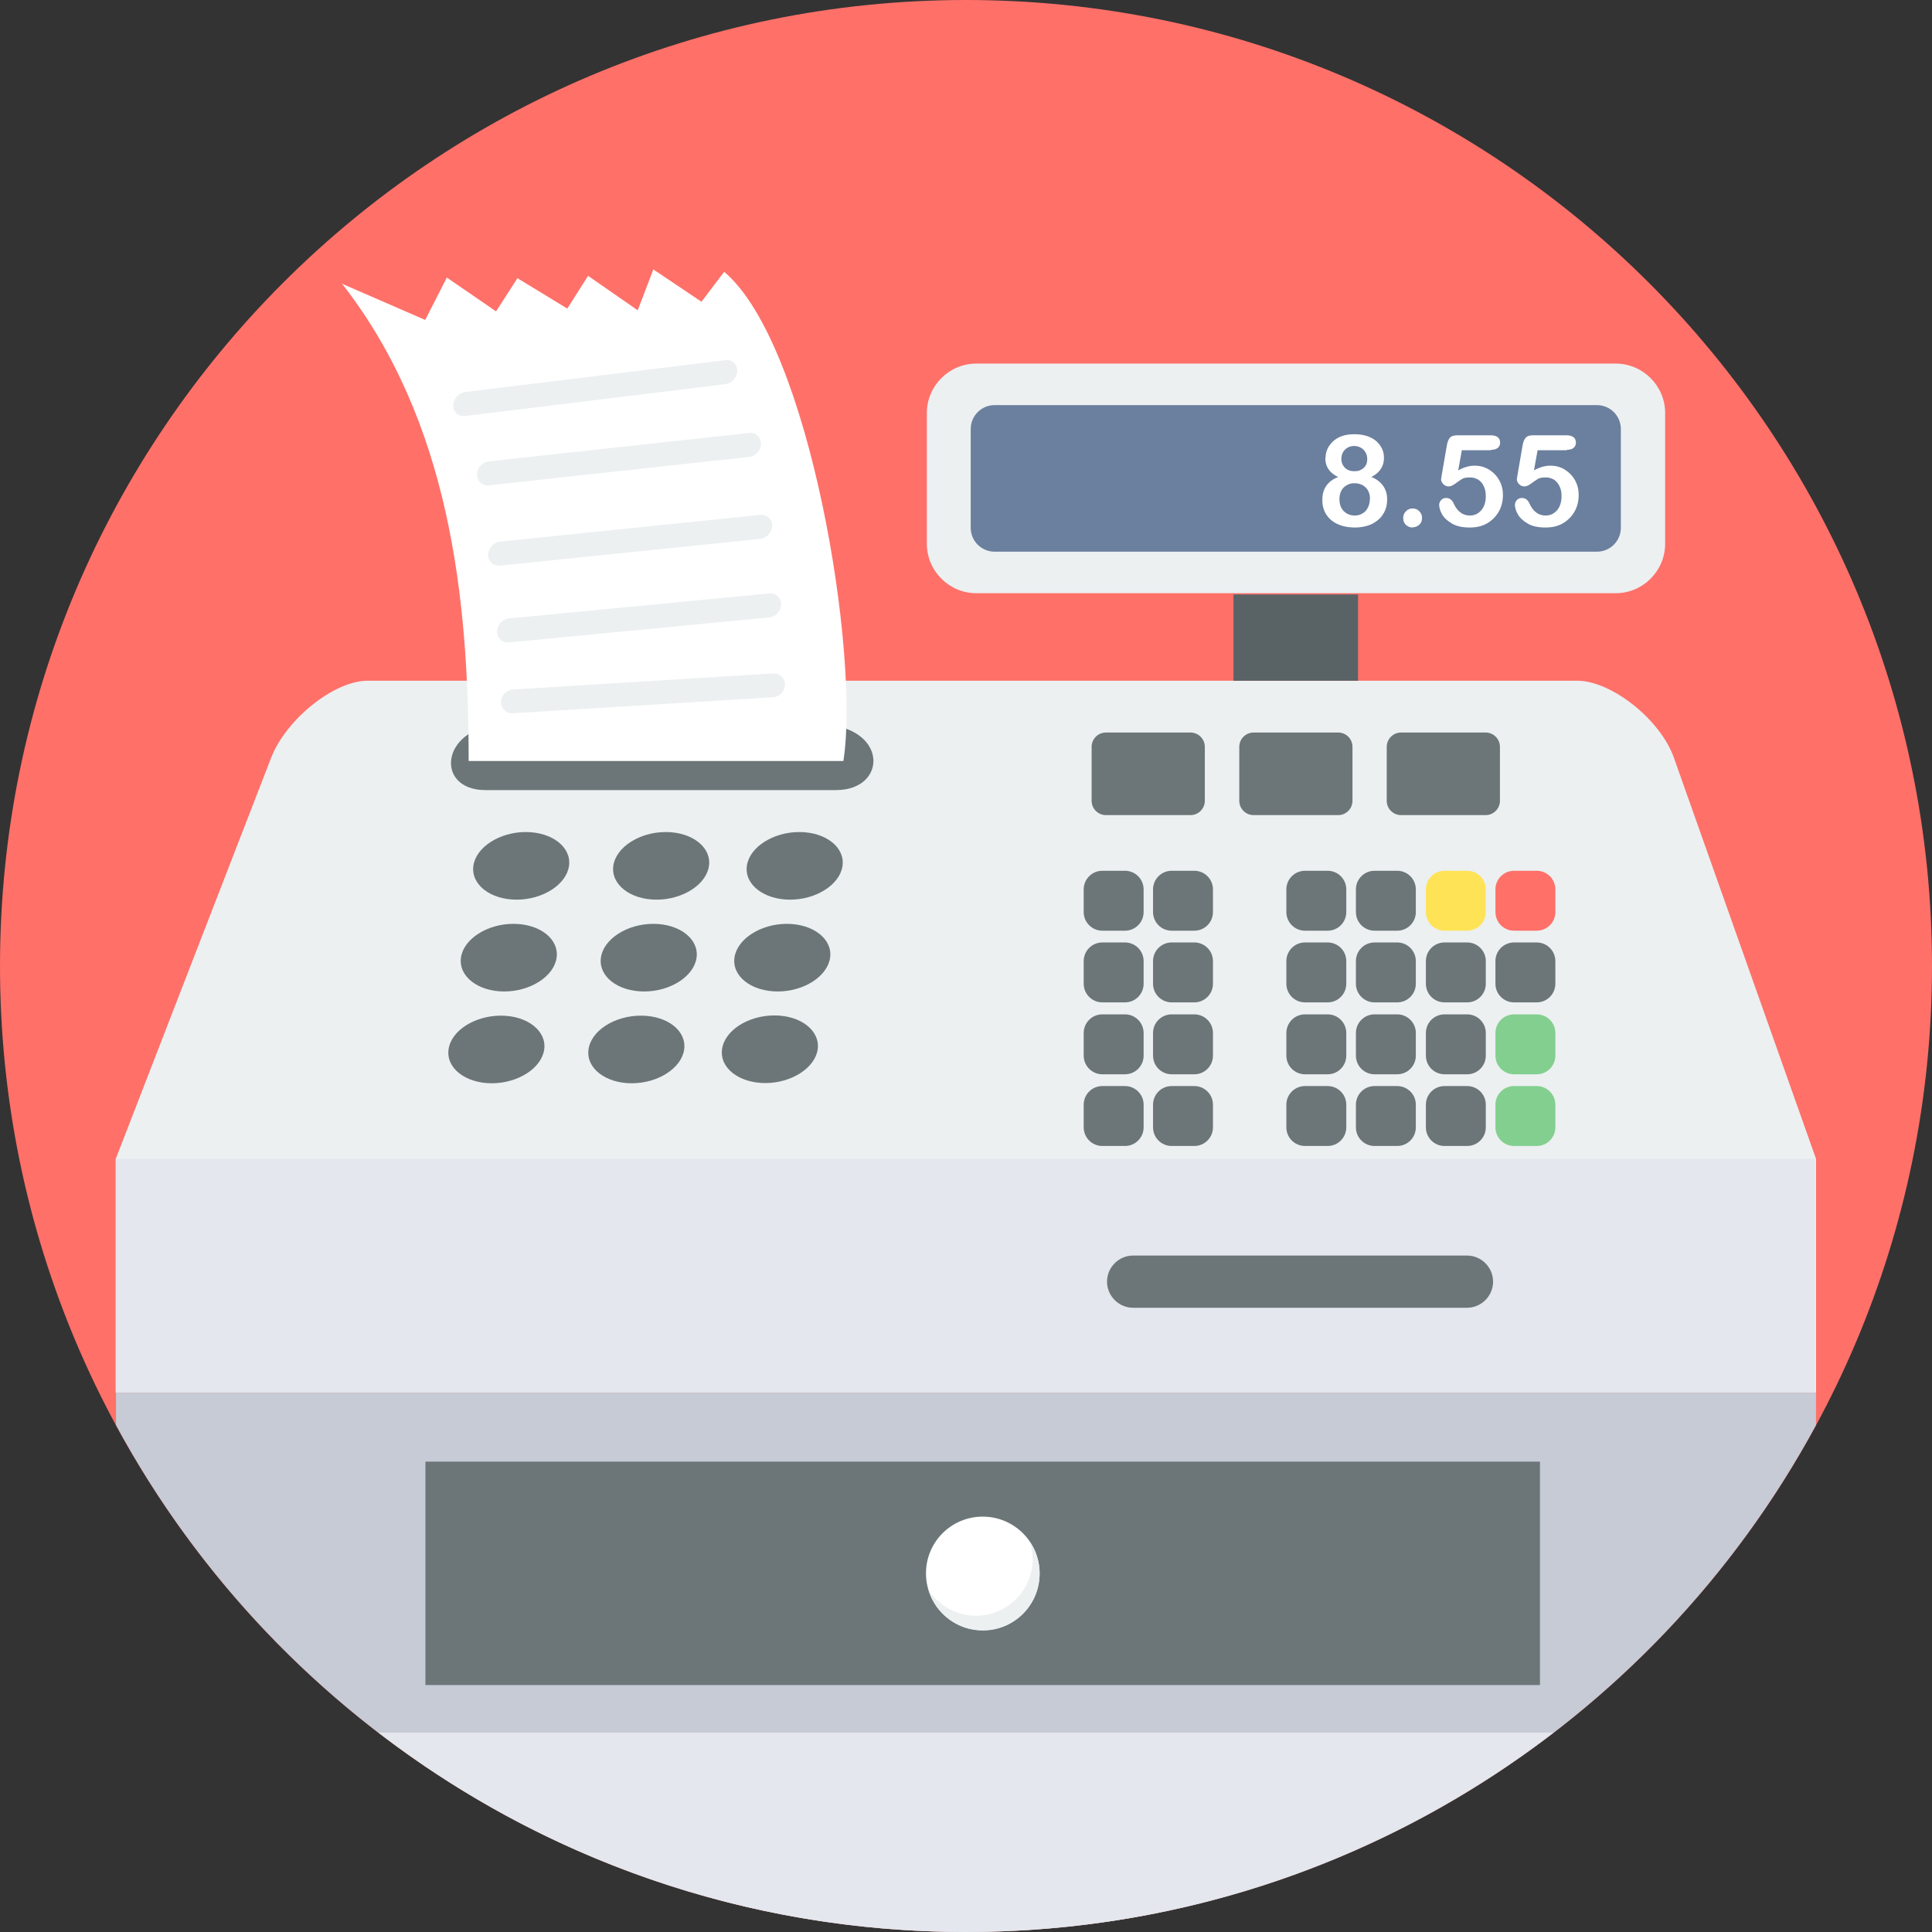 <?xml version="1.0" encoding="iso-8859-1"?>
<!-- Uploaded to: SVG Repo, www.svgrepo.com, Generator: SVG Repo Mixer Tools -->
<svg height="800px" width="800px" version="1.1" id="Layer_1" xmlns="http://www.w3.org/2000/svg" xmlns:xlink="http://www.w3.org/1999/xlink" 
	 viewBox="0 0 512.057 512.057" xml:space="preserve">
<rect x="0" y="0" width="512.057" height="512.057" fill="#333333" stroke="none"/>
<path style="fill:#FF7069;" d="M256.028,0c141.4,0,256.028,114.629,256.028,256.028S397.428,512.057,256.028,512.057
	S0,397.428,0,256.028S114.629,0,256.028,0z"/>
<path style="fill:#ECF0F1;" d="M97.443,180.422h320.631c8.905,0,21.95,10.153,25.58,20.419l37.661,106.291v61.994H34.201h-3.517
	v-61.994l41.178-106.291C75.833,190.632,88.538,180.422,97.443,180.422z"/>
<polygon style="fill:#E4E7ED;" points="256.028,369.126 255.631,369.126 34.201,369.126 30.685,369.126 30.685,307.132 
	30.685,307.132 255.631,307.132 255.631,307.132 256.028,307.132 480.918,307.132 480.918,369.126 259.091,369.126 "/>
<g>
	<path style="fill:#6C7678;" d="M134.253,191.936h82.356c18.887,0,18.944,17.469,4.991,17.469h-92.962
		c-13.839,0-11.854-17.469,5.558-17.469H134.253z"/>
	<path style="fill:#6C7678;" d="M300.326,332.769h88.481c3.8,0,6.92,3.12,6.92,6.92l0,0c0,3.8-3.12,6.92-6.92,6.92h-88.481
		c-3.8,0-6.92-3.12-6.92-6.92l0,0C293.406,335.888,296.526,332.769,300.326,332.769z"/>
</g>
<polygon style="fill:#596366;" points="326.927,157.565 359.937,157.565 359.937,180.422 326.927,180.422 "/>
<path style="fill:#ECF0F1;" d="M258.751,96.365h169.476c7.203,0,13.102,5.899,13.102,13.102v34.655
	c0,7.203-5.899,13.102-13.102,13.102H258.751c-7.203,0-13.102-5.899-13.102-13.102v-34.655
	C245.649,102.264,251.548,96.365,258.751,96.365z"/>
<path style="fill:#6B7F9E;" d="M263.629,107.369h159.607c3.517,0,6.352,2.836,6.352,6.353v26.147c0,3.517-2.836,6.353-6.352,6.353
	H263.629c-3.517,0-6.352-2.836-6.352-6.353v-26.147C257.276,110.204,260.112,107.369,263.629,107.369z"/>
<path style="fill:#6C7678;" d="M332.258,194.148h22.404c2.099,0,3.8,1.702,3.8,3.8v14.293c0,2.099-1.702,3.8-3.8,3.8h-22.404
	c-2.099,0-3.8-1.702-3.8-3.8v-14.293C328.458,195.85,330.16,194.148,332.258,194.148z M293.122,194.148h22.404
	c2.099,0,3.8,1.702,3.8,3.8v14.293c0,2.099-1.702,3.8-3.8,3.8h-22.404c-2.099,0-3.8-1.702-3.8-3.8v-14.293
	C289.322,195.85,291.024,194.148,293.122,194.148z M371.338,194.148h22.404c2.099,0,3.8,1.702,3.8,3.8v14.293
	c0,2.099-1.702,3.8-3.8,3.8h-22.404c-2.099,0-3.8-1.702-3.8-3.8v-14.293C367.537,195.85,369.239,194.148,371.338,194.148z"/>
<g>
	<path style="fill:#FFFFFF;" d="M90.523,75.152l22.177,9.642l5.729-11.23l13.045,8.962l5.672-8.791l13.215,8.054l5.502-8.678
		l13.159,9.132l4.14-10.833l12.762,8.565l6.012-7.941c22.858,19.341,36.016,102.037,31.592,129.659h-99.315
		c0-43.447-5.048-90.069-33.634-126.596L90.523,75.152z"/>
	<path style="fill:#FFFFFF;" d="M351.316,121.378c0-1.078,0.284-2.155,0.908-3.12s1.475-1.758,2.609-2.325s2.496-0.851,4.084-0.851
		c1.305,0,2.439,0.17,3.46,0.51c0.964,0.34,1.815,0.794,2.496,1.418c0.681,0.624,1.134,1.305,1.475,2.042
		c0.34,0.737,0.454,1.531,0.454,2.382c0,1.078-0.284,2.042-0.851,2.893c-0.567,0.851-1.361,1.531-2.496,2.099
		c0.964,0.34,1.702,0.851,2.325,1.418s1.078,1.248,1.418,2.042c0.34,0.794,0.454,1.645,0.454,2.552c0,1.361-0.34,2.666-1.021,3.743
		c-0.681,1.134-1.645,1.985-2.949,2.666c-1.305,0.624-2.836,0.964-4.594,0.964c-1.815,0-3.403-0.34-4.708-0.964
		c-1.305-0.624-2.269-1.531-2.949-2.609c-0.681-1.134-0.964-2.382-0.964-3.743c0-2.949,1.418-4.991,4.197-6.069
		c-2.269-1.078-3.403-2.722-3.403-4.991L351.316,121.378z M363.113,132.268c0-0.851-0.17-1.588-0.51-2.212
		c-0.34-0.624-0.851-1.134-1.475-1.475c-0.624-0.34-1.361-0.51-2.155-0.51c-1.134,0-2.042,0.397-2.836,1.134
		c-0.737,0.737-1.134,1.815-1.134,3.12c0,0.851,0.17,1.645,0.51,2.269c0.34,0.681,0.851,1.134,1.475,1.531
		c0.624,0.34,1.305,0.51,2.042,0.51c0.794,0,1.475-0.17,2.099-0.567c0.624-0.34,1.078-0.851,1.418-1.531s0.51-1.418,0.51-2.269
		H363.113z M358.973,118.202c-1.021,0-1.872,0.34-2.496,0.964c-0.624,0.624-0.964,1.475-0.964,2.496c0,0.908,0.34,1.702,0.964,2.325
		c0.624,0.624,1.475,0.908,2.496,0.908c0.51,0,0.964-0.057,1.418-0.227c0.397-0.17,0.794-0.397,1.078-0.681
		c0.284-0.284,0.567-0.624,0.681-1.021c0.17-0.397,0.227-0.851,0.227-1.305c0-0.624-0.17-1.248-0.454-1.758
		s-0.681-0.908-1.248-1.248c-0.51-0.284-1.134-0.454-1.815-0.454H358.973z M374.4,139.812c-0.681,0-1.248-0.227-1.758-0.681
		s-0.737-1.078-0.737-1.872c0-0.681,0.227-1.248,0.737-1.758c0.454-0.51,1.078-0.737,1.758-0.737s1.305,0.227,1.758,0.737
		c0.51,0.454,0.737,1.078,0.737,1.758c0,0.794-0.227,1.361-0.737,1.815c-0.51,0.454-1.078,0.681-1.702,0.681L374.4,139.812z
		 M395.273,119.336h-7.827l-0.964,5.332c1.531-0.851,3.006-1.248,4.311-1.248c1.078,0,2.042,0.17,2.949,0.567
		c0.908,0.397,1.702,0.964,2.382,1.645s1.248,1.531,1.645,2.496c0.397,0.964,0.567,1.985,0.567,3.063
		c0,1.588-0.34,3.063-1.078,4.367c-0.737,1.305-1.758,2.325-3.063,3.12c-1.361,0.794-2.893,1.134-4.651,1.134
		c-1.985,0-3.573-0.34-4.764-1.078c-1.248-0.737-2.099-1.531-2.609-2.496c-0.51-0.908-0.737-1.758-0.737-2.439
		c0-0.454,0.17-0.851,0.51-1.248c0.34-0.397,0.794-0.567,1.361-0.567c0.908,0,1.588,0.51,2.042,1.588
		c0.454,0.964,1.021,1.758,1.758,2.269c0.737,0.567,1.588,0.794,2.496,0.794c0.851,0,1.588-0.227,2.212-0.681
		s1.134-1.021,1.475-1.815c0.34-0.737,0.51-1.645,0.51-2.609c0-1.078-0.17-1.928-0.567-2.723c-0.34-0.737-0.851-1.305-1.475-1.702
		c-0.624-0.34-1.305-0.567-2.099-0.567c-0.964,0-1.645,0.113-2.042,0.34s-0.964,0.624-1.758,1.191
		c-0.737,0.567-1.361,0.851-1.872,0.851s-1.021-0.17-1.418-0.567c-0.397-0.397-0.624-0.851-0.624-1.305
		c0-0.057,0.057-0.397,0.17-1.134l1.361-7.884c0.17-0.964,0.454-1.645,0.851-2.042c0.397-0.454,1.078-0.624,2.042-0.624h8.678
		c1.702,0,2.552,0.681,2.552,1.985c0,0.567-0.227,1.021-0.624,1.361c-0.397,0.34-1.021,0.51-1.815,0.51L395.273,119.336z
		 M415.351,119.336h-7.827l-0.964,5.332c1.531-0.851,3.006-1.248,4.311-1.248c1.078,0,2.042,0.17,2.949,0.567
		c0.908,0.397,1.702,0.964,2.382,1.645c0.681,0.681,1.248,1.531,1.645,2.496c0.397,0.964,0.567,1.985,0.567,3.063
		c0,1.588-0.34,3.063-1.078,4.367c-0.737,1.305-1.758,2.325-3.063,3.12c-1.361,0.794-2.893,1.134-4.651,1.134
		c-1.985,0-3.573-0.34-4.764-1.078c-1.248-0.737-2.099-1.531-2.609-2.496c-0.51-0.908-0.737-1.758-0.737-2.439
		c0-0.454,0.17-0.851,0.51-1.248c0.34-0.397,0.794-0.567,1.361-0.567c0.908,0,1.588,0.51,2.042,1.588
		c0.454,0.964,1.021,1.758,1.758,2.269c0.737,0.567,1.588,0.794,2.496,0.794c0.851,0,1.588-0.227,2.212-0.681
		s1.134-1.021,1.475-1.815c0.34-0.737,0.51-1.645,0.51-2.609c0-1.078-0.17-1.928-0.567-2.723c-0.397-0.737-0.851-1.305-1.475-1.702
		c-0.624-0.34-1.305-0.567-2.099-0.567c-0.964,0-1.645,0.113-2.042,0.34s-0.964,0.624-1.758,1.191
		c-0.737,0.567-1.361,0.851-1.872,0.851c-0.567,0-1.021-0.17-1.418-0.567c-0.397-0.397-0.624-0.851-0.624-1.305
		c0-0.057,0.057-0.397,0.17-1.134l1.361-7.884c0.17-0.964,0.454-1.645,0.851-2.042c0.397-0.454,1.078-0.624,2.042-0.624h8.678
		c1.702,0,2.552,0.681,2.552,1.985c0,0.567-0.227,1.021-0.624,1.361c-0.397,0.34-1.021,0.51-1.815,0.51L415.351,119.336z"/>
</g>
<path style="fill:#C6CBD6;" d="M30.685,369.126h450.63v8.565c-43.276,80.03-127.957,134.367-225.287,134.367
	S74.018,457.72,30.742,377.69v-8.565H30.685z"/>
<g>
	<polygon style="fill:#6C7678;" points="112.757,387.389 408.148,387.389 408.148,446.603 112.757,446.603 	"/>
	<path style="fill:#6C7678;" d="M205.265,269.13c6.976,0,12.138,4.027,11.457,8.962c-0.681,4.935-6.92,8.962-13.896,8.962
		c-6.976,0-12.138-4.027-11.457-8.962C192.05,273.101,198.289,269.13,205.265,269.13z M139.358,220.522
		c6.976,0,12.138,4.027,11.457,8.962c-0.681,4.935-6.92,8.962-13.896,8.962s-12.138-4.027-11.457-8.962
		S132.382,220.522,139.358,220.522z M176.452,220.522c6.976,0,12.138,4.027,11.457,8.962c-0.681,4.935-6.92,8.962-13.896,8.962
		c-6.976,0-12.138-4.027-11.457-8.962C163.237,224.549,169.476,220.522,176.452,220.522z M211.844,220.522
		c6.976,0,12.138,4.027,11.457,8.962c-0.681,4.935-6.92,8.962-13.896,8.962s-12.138-4.027-11.457-8.962
		S204.868,220.522,211.844,220.522z M208.555,244.855c6.976,0,12.138,4.027,11.457,8.962c-0.681,4.935-6.92,8.962-13.896,8.962
		s-12.138-4.027-11.457-8.962S201.578,244.855,208.555,244.855z M173.162,244.855c6.976,0,12.138,4.027,11.457,8.962
		s-6.92,8.962-13.896,8.962c-7.033,0-12.138-4.027-11.457-8.962C159.947,248.882,166.186,244.855,173.162,244.855z M136.068,244.855
		c7.033,0,12.138,4.027,11.457,8.962c-0.681,4.935-6.92,8.962-13.896,8.962c-6.976,0-12.138-4.027-11.457-8.962
		S129.092,244.855,136.068,244.855z M132.779,269.187c6.976,0,12.138,4.027,11.457,8.962c-0.681,4.935-6.92,8.962-13.896,8.962
		c-6.976,0-12.138-4.027-11.457-8.962C119.563,273.157,125.802,269.187,132.779,269.187z M169.873,269.187
		c7.033,0,12.138,4.027,11.457,8.962c-0.681,4.935-6.92,8.962-13.896,8.962s-12.138-4.027-11.457-8.962
		C156.657,273.157,162.896,269.187,169.873,269.187z"/>
	<path style="fill:#6C7678;" d="M292.158,230.789h6.012c2.723,0,4.935,2.212,4.935,4.935v6.012c0,2.722-2.212,4.935-4.935,4.935
		h-6.012c-2.723,0-4.935-2.212-4.935-4.935v-6.012C287.224,233.001,289.436,230.789,292.158,230.789z"/>
	<path style="fill:#6C7678;" d="M310.535,230.789h6.012c2.723,0,4.935,2.212,4.935,4.935v6.012c0,2.722-2.212,4.935-4.935,4.935
		h-6.012c-2.723,0-4.935-2.212-4.935-4.935v-6.012C305.601,233.001,307.813,230.789,310.535,230.789z"/>
	<path style="fill:#6C7678;" d="M292.158,249.789h6.012c2.723,0,4.935,2.212,4.935,4.935v6.012c0,2.723-2.212,4.935-4.935,4.935
		h-6.012c-2.723,0-4.935-2.212-4.935-4.935v-6.012C287.224,252.001,289.436,249.789,292.158,249.789z"/>
	<path style="fill:#6C7678;" d="M310.535,249.789h6.012c2.723,0,4.935,2.212,4.935,4.935v6.012c0,2.723-2.212,4.935-4.935,4.935
		h-6.012c-2.723,0-4.935-2.212-4.935-4.935v-6.012C305.601,252.001,307.813,249.789,310.535,249.789z"/>
	<path style="fill:#6C7678;" d="M292.158,268.847h6.012c2.723,0,4.935,2.212,4.935,4.935v6.012c0,2.723-2.212,4.935-4.935,4.935
		h-6.012c-2.723,0-4.935-2.212-4.935-4.935v-6.012C287.224,271.059,289.436,268.847,292.158,268.847z"/>
	<path style="fill:#6C7678;" d="M310.535,268.847h6.012c2.723,0,4.935,2.212,4.935,4.935v6.012c0,2.723-2.212,4.935-4.935,4.935
		h-6.012c-2.723,0-4.935-2.212-4.935-4.935v-6.012C305.601,271.059,307.813,268.847,310.535,268.847z"/>
	<path style="fill:#6C7678;" d="M292.158,287.848h6.012c2.723,0,4.935,2.212,4.935,4.935v6.012c0,2.723-2.212,4.935-4.935,4.935
		h-6.012c-2.723,0-4.935-2.212-4.935-4.935v-6.012C287.224,290.06,289.436,287.848,292.158,287.848z"/>
	<path style="fill:#6C7678;" d="M310.535,287.848h6.012c2.723,0,4.935,2.212,4.935,4.935v6.012c0,2.723-2.212,4.935-4.935,4.935
		h-6.012c-2.723,0-4.935-2.212-4.935-4.935v-6.012C305.601,290.06,307.813,287.848,310.535,287.848z"/>
	<path style="fill:#6C7678;" d="M345.871,230.789h6.012c2.723,0,4.935,2.212,4.935,4.935v6.012c0,2.722-2.212,4.935-4.935,4.935
		h-6.012c-2.723,0-4.935-2.212-4.935-4.935v-6.012C340.936,233.001,343.148,230.789,345.871,230.789z"/>
	<path style="fill:#6C7678;" d="M364.304,230.789h6.012c2.722,0,4.935,2.212,4.935,4.935v6.012c0,2.722-2.212,4.935-4.935,4.935
		h-6.012c-2.723,0-4.935-2.212-4.935-4.935v-6.012C359.37,233.001,361.582,230.789,364.304,230.789z"/>
	<path style="fill:#6C7678;" d="M345.871,249.789h6.012c2.723,0,4.935,2.212,4.935,4.935v6.012c0,2.723-2.212,4.935-4.935,4.935
		h-6.012c-2.723,0-4.935-2.212-4.935-4.935v-6.012C340.936,252.001,343.148,249.789,345.871,249.789z"/>
	<path style="fill:#6C7678;" d="M364.304,249.789h6.012c2.722,0,4.935,2.212,4.935,4.935v6.012c0,2.723-2.212,4.935-4.935,4.935
		h-6.012c-2.723,0-4.935-2.212-4.935-4.935v-6.012C359.37,252.001,361.582,249.789,364.304,249.789z"/>
	<path style="fill:#6C7678;" d="M345.871,268.847h6.012c2.723,0,4.935,2.212,4.935,4.935v6.012c0,2.723-2.212,4.935-4.935,4.935
		h-6.012c-2.723,0-4.935-2.212-4.935-4.935v-6.012C340.936,271.059,343.148,268.847,345.871,268.847z"/>
	<path style="fill:#6C7678;" d="M364.304,268.847h6.012c2.722,0,4.935,2.212,4.935,4.935v6.012c0,2.723-2.212,4.935-4.935,4.935
		h-6.012c-2.723,0-4.935-2.212-4.935-4.935v-6.012C359.37,271.059,361.582,268.847,364.304,268.847z"/>
	<path style="fill:#6C7678;" d="M345.871,287.848h6.012c2.723,0,4.935,2.212,4.935,4.935v6.012c0,2.723-2.212,4.935-4.935,4.935
		h-6.012c-2.723,0-4.935-2.212-4.935-4.935v-6.012C340.936,290.06,343.148,287.848,345.871,287.848z"/>
	<path style="fill:#6C7678;" d="M364.304,287.848h6.012c2.722,0,4.935,2.212,4.935,4.935v6.012c0,2.723-2.212,4.935-4.935,4.935
		h-6.012c-2.723,0-4.935-2.212-4.935-4.935v-6.012C359.37,290.06,361.582,287.848,364.304,287.848z"/>
</g>
<path style="fill:#FFE356;" d="M382.851,230.789h6.012c2.722,0,4.935,2.212,4.935,4.935v6.012c0,2.722-2.212,4.935-4.935,4.935
	h-6.012c-2.723,0-4.935-2.212-4.935-4.935v-6.012C377.917,233.001,380.129,230.789,382.851,230.789z"/>
<path style="fill:#FF7069;" d="M401.285,230.789h6.012c2.723,0,4.935,2.212,4.935,4.935v6.012c0,2.722-2.212,4.935-4.935,4.935
	h-6.012c-2.723,0-4.935-2.212-4.935-4.935v-6.012C396.35,233.001,398.563,230.789,401.285,230.789z"/>
<g>
	<path style="fill:#6C7678;" d="M382.851,249.789h6.012c2.722,0,4.935,2.212,4.935,4.935v6.012c0,2.723-2.212,4.935-4.935,4.935
		h-6.012c-2.723,0-4.935-2.212-4.935-4.935v-6.012C377.917,252.001,380.129,249.789,382.851,249.789z"/>
	<path style="fill:#6C7678;" d="M401.285,249.789h6.012c2.723,0,4.935,2.212,4.935,4.935v6.012c0,2.723-2.212,4.935-4.935,4.935
		h-6.012c-2.723,0-4.935-2.212-4.935-4.935v-6.012C396.35,252.001,398.563,249.789,401.285,249.789z"/>
	<path style="fill:#6C7678;" d="M382.851,268.847h6.012c2.722,0,4.935,2.212,4.935,4.935v6.012c0,2.723-2.212,4.935-4.935,4.935
		h-6.012c-2.723,0-4.935-2.212-4.935-4.935v-6.012C377.917,271.059,380.129,268.847,382.851,268.847z"/>
</g>
<path style="fill:#83CF8F;" d="M401.285,268.847h6.012c2.723,0,4.935,2.212,4.935,4.935v6.012c0,2.723-2.212,4.935-4.935,4.935
	h-6.012c-2.723,0-4.935-2.212-4.935-4.935v-6.012C396.35,271.059,398.563,268.847,401.285,268.847z"/>
<path style="fill:#6C7678;" d="M382.851,287.848h6.012c2.722,0,4.935,2.212,4.935,4.935v6.012c0,2.723-2.212,4.935-4.935,4.935
	h-6.012c-2.723,0-4.935-2.212-4.935-4.935v-6.012C377.917,290.06,380.129,287.848,382.851,287.848z"/>
<path style="fill:#83CF8F;" d="M401.285,287.848h6.012c2.723,0,4.935,2.212,4.935,4.935v6.012c0,2.723-2.212,4.935-4.935,4.935
	h-6.012c-2.723,0-4.935-2.212-4.935-4.935v-6.012C396.35,290.06,398.563,287.848,401.285,287.848z"/>
<path style="fill:#FFFFFF;" d="M260.452,401.966c8.338,0,15.087,6.75,15.087,15.03c0,8.338-6.75,15.087-15.087,15.087
	c-8.338,0-15.03-6.75-15.03-15.087S252.171,401.966,260.452,401.966z"/>
<g>
	<path style="fill:#ECF0F1;" d="M273.725,413.139c0,8.338-6.75,15.087-15.03,15.087c-5.275,0-9.869-2.723-12.592-6.806
		c1.872,6.239,7.6,10.72,14.407,10.72c8.338,0,15.03-6.75,15.03-15.087c0-3.063-0.908-5.899-2.496-8.281
		c0.397,1.361,0.624,2.836,0.624,4.311L273.725,413.139z"/>
	<path style="fill:#ECF0F1;" d="M123.25,103.909l69.027-8.451c1.702-0.227,3.12,1.021,3.12,2.779l0,0
		c0,1.758-1.418,3.346-3.12,3.573l-69.027,8.451c-1.702,0.227-3.12-1.021-3.12-2.779l0,0
		C120.13,105.724,121.548,104.136,123.25,103.909z M135.898,182.748l68.97-4.254c1.758-0.113,3.176,1.248,3.176,2.949l0,0
		c0,1.758-1.418,3.233-3.12,3.346l-68.97,4.254c-1.758,0.113-3.176-1.248-3.176-2.949l0,0
		C132.779,184.336,134.197,182.861,135.898,182.748z M134.877,163.917l69.027-6.636c1.702-0.17,3.12,1.134,3.12,2.893l0,0
		c0,1.758-1.418,3.29-3.12,3.46l-69.027,6.636c-1.702,0.17-3.12-1.134-3.12-2.893l0,0
		C131.758,165.619,133.176,164.087,134.877,163.917z M132.495,143.555l69.027-7.09c1.702-0.17,3.12,1.078,3.12,2.836l0,0
		c0,1.758-1.418,3.29-3.12,3.517l-69.027,7.09c-1.702,0.17-3.12-1.078-3.12-2.836l0,0
		C129.375,145.313,130.793,143.782,132.495,143.555z M129.546,122.286l69.027-7.544c1.702-0.17,3.12,1.078,3.12,2.836l0,0
		c0,1.758-1.418,3.346-3.12,3.517l-69.027,7.544c-1.702,0.17-3.12-1.078-3.12-2.836l0,0
		C126.426,124.044,127.844,122.456,129.546,122.286z"/>
</g>
<path style="fill:#E4E7ED;" d="M100.222,459.195h311.556c-43.163,33.124-97.159,52.862-155.75,52.862s-112.587-19.681-155.75-52.862
	H100.222z"/>
</svg>